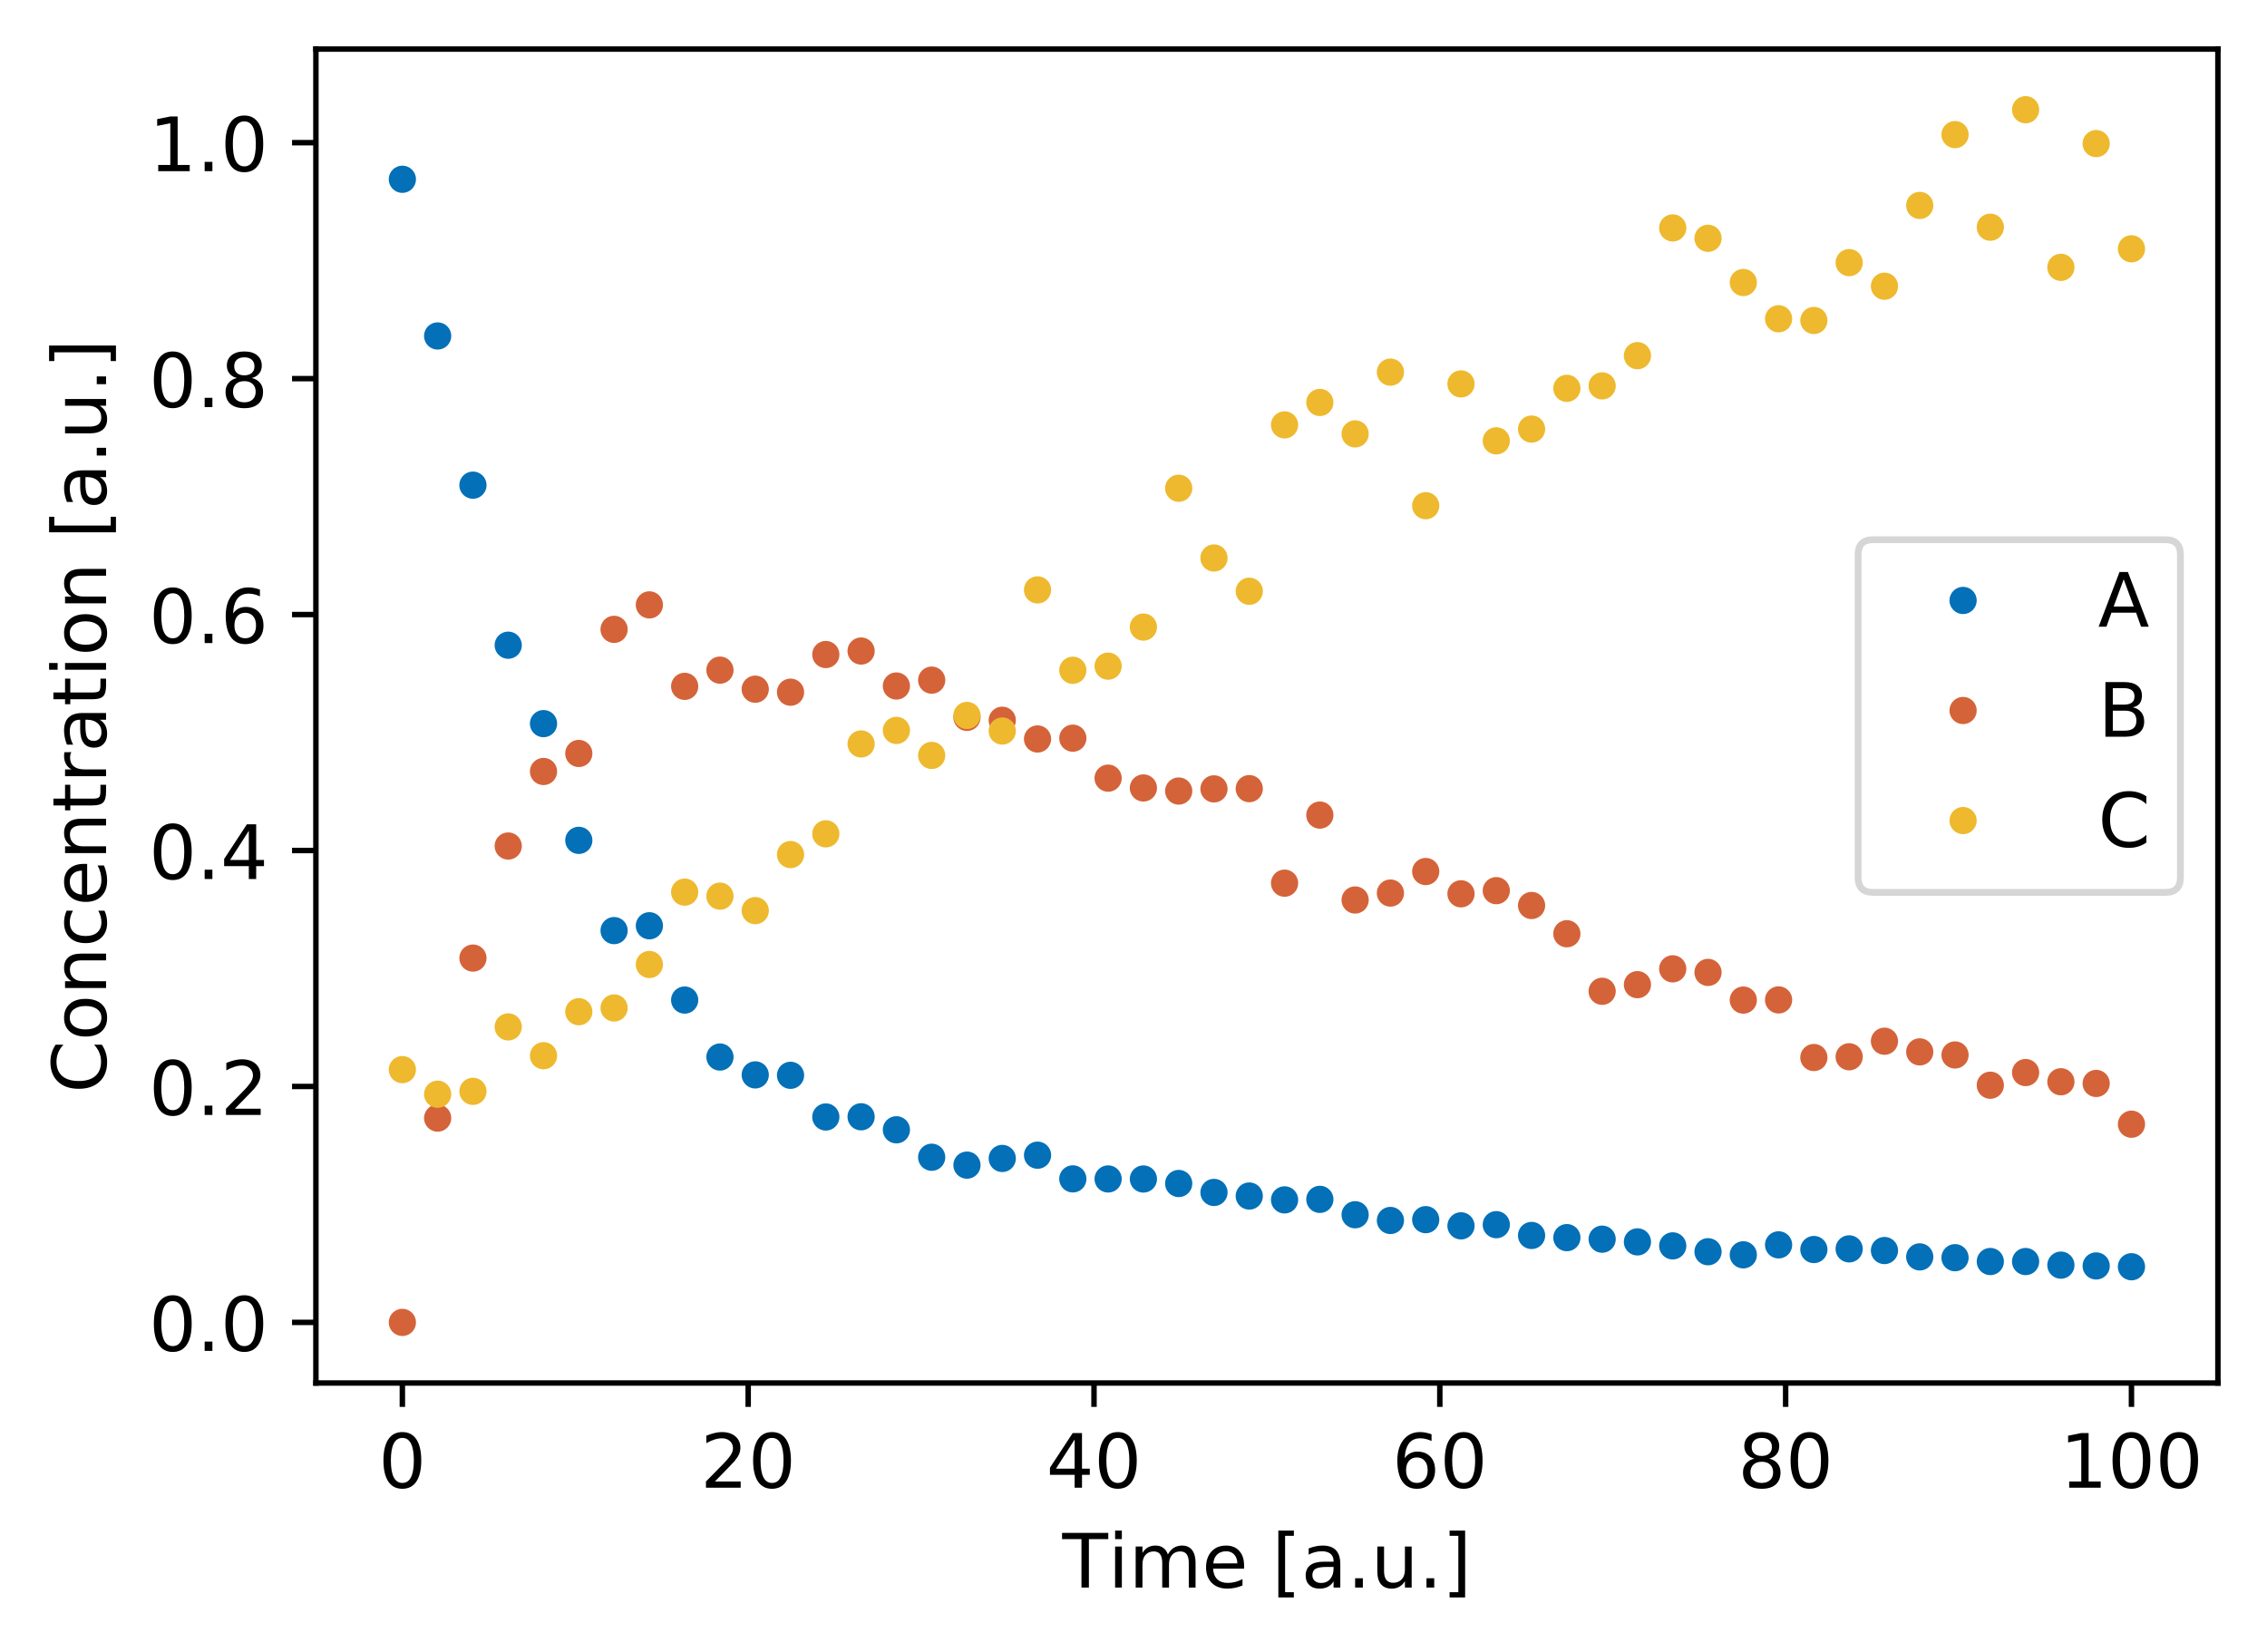 <?xml version="1.0" encoding="utf-8" standalone="no"?>
<!DOCTYPE svg PUBLIC "-//W3C//DTD SVG 1.1//EN"
  "http://www.w3.org/Graphics/SVG/1.1/DTD/svg11.dtd">
<!-- Created with matplotlib (https://matplotlib.org/) -->
<svg height="242.388pt" version="1.1" viewBox="0 0 332.539 242.388" width="332.539pt" xmlns="http://www.w3.org/2000/svg" xmlns:xlink="http://www.w3.org/1999/xlink">
 <defs>
  <style type="text/css">
*{stroke-linecap:butt;stroke-linejoin:round;}
  </style>
 </defs>
 <g id="figure_1">
  <g id="patch_1">
   <path d="M 0 242.388 
L 332.539 242.388 
L 332.539 0 
L 0 0 
z
" style="fill:#ffffff;"/>
  </g>
  <g id="axes_1">
   <g id="patch_2">
    <path d="M 46.339 202.896 
L 325.339 202.896 
L 325.339 7.2 
L 46.339 7.2 
z
" style="fill:#ffffff;"/>
   </g>
   <g id="matplotlib.axis_1">
    <g id="xtick_1">
     <g id="line2d_1">
      <defs>
       <path d="M 0 0 
L 0 3.5 
" id="m21c0eabc25" style="stroke:#000000;stroke-width:0.8;"/>
      </defs>
      <g>
       <use style="stroke:#000000;stroke-width:0.8;" x="59.021" xlink:href="#m21c0eabc25" y="202.896"/>
      </g>
     </g>
     <g id="text_1">
      <!-- 0 -->
      <defs>
       <path d="M 31.781 66.406 
Q 24.172 66.406 20.328 58.906 
Q 16.5 51.422 16.5 36.375 
Q 16.5 21.391 20.328 13.891 
Q 24.172 6.391 31.781 6.391 
Q 39.453 6.391 43.281 13.891 
Q 47.125 21.391 47.125 36.375 
Q 47.125 51.422 43.281 58.906 
Q 39.453 66.406 31.781 66.406 
z
M 31.781 74.219 
Q 44.047 74.219 50.516 64.516 
Q 56.984 54.828 56.984 36.375 
Q 56.984 17.969 50.516 8.266 
Q 44.047 -1.422 31.781 -1.422 
Q 19.531 -1.422 13.062 8.266 
Q 6.594 17.969 6.594 36.375 
Q 6.594 54.828 13.062 64.516 
Q 19.531 74.219 31.781 74.219 
z
" id="DejaVuSans-48"/>
      </defs>
      <g transform="translate(55.522 218.254)scale(0.11 -0.11)">
       <use xlink:href="#DejaVuSans-48"/>
      </g>
     </g>
    </g>
    <g id="xtick_2">
     <g id="line2d_2">
      <g>
       <use style="stroke:#000000;stroke-width:0.8;" x="109.748" xlink:href="#m21c0eabc25" y="202.896"/>
      </g>
     </g>
     <g id="text_2">
      <!-- 20 -->
      <defs>
       <path d="M 19.188 8.297 
L 53.609 8.297 
L 53.609 0 
L 7.328 0 
L 7.328 8.297 
Q 12.938 14.109 22.625 23.891 
Q 32.328 33.688 34.812 36.531 
Q 39.547 41.844 41.422 45.531 
Q 43.312 49.219 43.312 52.781 
Q 43.312 58.594 39.234 62.25 
Q 35.156 65.922 28.609 65.922 
Q 23.969 65.922 18.812 64.312 
Q 13.672 62.703 7.812 59.422 
L 7.812 69.391 
Q 13.766 71.781 18.938 73 
Q 24.125 74.219 28.422 74.219 
Q 39.75 74.219 46.484 68.547 
Q 53.219 62.891 53.219 53.422 
Q 53.219 48.922 51.531 44.891 
Q 49.859 40.875 45.406 35.406 
Q 44.188 33.984 37.641 27.219 
Q 31.109 20.453 19.188 8.297 
z
" id="DejaVuSans-50"/>
      </defs>
      <g transform="translate(102.75 218.254)scale(0.11 -0.11)">
       <use xlink:href="#DejaVuSans-50"/>
       <use x="63.623" xlink:href="#DejaVuSans-48"/>
      </g>
     </g>
    </g>
    <g id="xtick_3">
     <g id="line2d_3">
      <g>
       <use style="stroke:#000000;stroke-width:0.8;" x="160.476" xlink:href="#m21c0eabc25" y="202.896"/>
      </g>
     </g>
     <g id="text_3">
      <!-- 40 -->
      <defs>
       <path d="M 37.797 64.312 
L 12.891 25.391 
L 37.797 25.391 
z
M 35.203 72.906 
L 47.609 72.906 
L 47.609 25.391 
L 58.016 25.391 
L 58.016 17.188 
L 47.609 17.188 
L 47.609 0 
L 37.797 0 
L 37.797 17.188 
L 4.891 17.188 
L 4.891 26.703 
z
" id="DejaVuSans-52"/>
      </defs>
      <g transform="translate(153.477 218.254)scale(0.11 -0.11)">
       <use xlink:href="#DejaVuSans-52"/>
       <use x="63.623" xlink:href="#DejaVuSans-48"/>
      </g>
     </g>
    </g>
    <g id="xtick_4">
     <g id="line2d_4">
      <g>
       <use style="stroke:#000000;stroke-width:0.8;" x="211.203" xlink:href="#m21c0eabc25" y="202.896"/>
      </g>
     </g>
     <g id="text_4">
      <!-- 60 -->
      <defs>
       <path d="M 33.016 40.375 
Q 26.375 40.375 22.484 35.828 
Q 18.609 31.297 18.609 23.391 
Q 18.609 15.531 22.484 10.953 
Q 26.375 6.391 33.016 6.391 
Q 39.656 6.391 43.531 10.953 
Q 47.406 15.531 47.406 23.391 
Q 47.406 31.297 43.531 35.828 
Q 39.656 40.375 33.016 40.375 
z
M 52.594 71.297 
L 52.594 62.312 
Q 48.875 64.062 45.094 64.984 
Q 41.312 65.922 37.594 65.922 
Q 27.828 65.922 22.672 59.328 
Q 17.531 52.734 16.797 39.406 
Q 19.672 43.656 24.016 45.922 
Q 28.375 48.188 33.594 48.188 
Q 44.578 48.188 50.953 41.516 
Q 57.328 34.859 57.328 23.391 
Q 57.328 12.156 50.688 5.359 
Q 44.047 -1.422 33.016 -1.422 
Q 20.359 -1.422 13.672 8.266 
Q 6.984 17.969 6.984 36.375 
Q 6.984 53.656 15.188 63.938 
Q 23.391 74.219 37.203 74.219 
Q 40.922 74.219 44.703 73.484 
Q 48.484 72.75 52.594 71.297 
z
" id="DejaVuSans-54"/>
      </defs>
      <g transform="translate(204.204 218.254)scale(0.11 -0.11)">
       <use xlink:href="#DejaVuSans-54"/>
       <use x="63.623" xlink:href="#DejaVuSans-48"/>
      </g>
     </g>
    </g>
    <g id="xtick_5">
     <g id="line2d_5">
      <g>
       <use style="stroke:#000000;stroke-width:0.8;" x="261.93" xlink:href="#m21c0eabc25" y="202.896"/>
      </g>
     </g>
     <g id="text_5">
      <!-- 80 -->
      <defs>
       <path d="M 31.781 34.625 
Q 24.75 34.625 20.719 30.859 
Q 16.703 27.094 16.703 20.516 
Q 16.703 13.922 20.719 10.156 
Q 24.75 6.391 31.781 6.391 
Q 38.812 6.391 42.859 10.172 
Q 46.922 13.969 46.922 20.516 
Q 46.922 27.094 42.891 30.859 
Q 38.875 34.625 31.781 34.625 
z
M 21.922 38.812 
Q 15.578 40.375 12.031 44.719 
Q 8.5 49.078 8.5 55.328 
Q 8.5 64.062 14.719 69.141 
Q 20.953 74.219 31.781 74.219 
Q 42.672 74.219 48.875 69.141 
Q 55.078 64.062 55.078 55.328 
Q 55.078 49.078 51.531 44.719 
Q 48 40.375 41.703 38.812 
Q 48.828 37.156 52.797 32.312 
Q 56.781 27.484 56.781 20.516 
Q 56.781 9.906 50.312 4.234 
Q 43.844 -1.422 31.781 -1.422 
Q 19.734 -1.422 13.25 4.234 
Q 6.781 9.906 6.781 20.516 
Q 6.781 27.484 10.781 32.312 
Q 14.797 37.156 21.922 38.812 
z
M 18.312 54.391 
Q 18.312 48.734 21.844 45.562 
Q 25.391 42.391 31.781 42.391 
Q 38.141 42.391 41.719 45.562 
Q 45.312 48.734 45.312 54.391 
Q 45.312 60.062 41.719 63.234 
Q 38.141 66.406 31.781 66.406 
Q 25.391 66.406 21.844 63.234 
Q 18.312 60.062 18.312 54.391 
z
" id="DejaVuSans-56"/>
      </defs>
      <g transform="translate(254.932 218.254)scale(0.11 -0.11)">
       <use xlink:href="#DejaVuSans-56"/>
       <use x="63.623" xlink:href="#DejaVuSans-48"/>
      </g>
     </g>
    </g>
    <g id="xtick_6">
     <g id="line2d_6">
      <g>
       <use style="stroke:#000000;stroke-width:0.8;" x="312.658" xlink:href="#m21c0eabc25" y="202.896"/>
      </g>
     </g>
     <g id="text_6">
      <!-- 100 -->
      <defs>
       <path d="M 12.406 8.297 
L 28.516 8.297 
L 28.516 63.922 
L 10.984 60.406 
L 10.984 69.391 
L 28.422 72.906 
L 38.281 72.906 
L 38.281 8.297 
L 54.391 8.297 
L 54.391 0 
L 12.406 0 
z
" id="DejaVuSans-49"/>
      </defs>
      <g transform="translate(302.159 218.254)scale(0.11 -0.11)">
       <use xlink:href="#DejaVuSans-49"/>
       <use x="63.623" xlink:href="#DejaVuSans-48"/>
       <use x="127.246" xlink:href="#DejaVuSans-48"/>
      </g>
     </g>
    </g>
    <g id="text_7">
     <!-- Time [a.u.] -->
     <defs>
      <path d="M -0.297 72.906 
L 61.375 72.906 
L 61.375 64.594 
L 35.5 64.594 
L 35.5 0 
L 25.594 0 
L 25.594 64.594 
L -0.297 64.594 
z
" id="DejaVuSans-84"/>
      <path d="M 9.422 54.688 
L 18.406 54.688 
L 18.406 0 
L 9.422 0 
z
M 9.422 75.984 
L 18.406 75.984 
L 18.406 64.594 
L 9.422 64.594 
z
" id="DejaVuSans-105"/>
      <path d="M 52 44.188 
Q 55.375 50.25 60.062 53.125 
Q 64.75 56 71.094 56 
Q 79.641 56 84.281 50.016 
Q 88.922 44.047 88.922 33.016 
L 88.922 0 
L 79.891 0 
L 79.891 32.719 
Q 79.891 40.578 77.094 44.375 
Q 74.312 48.188 68.609 48.188 
Q 61.625 48.188 57.562 43.547 
Q 53.516 38.922 53.516 30.906 
L 53.516 0 
L 44.484 0 
L 44.484 32.719 
Q 44.484 40.625 41.703 44.406 
Q 38.922 48.188 33.109 48.188 
Q 26.219 48.188 22.156 43.531 
Q 18.109 38.875 18.109 30.906 
L 18.109 0 
L 9.078 0 
L 9.078 54.688 
L 18.109 54.688 
L 18.109 46.188 
Q 21.188 51.219 25.484 53.609 
Q 29.781 56 35.688 56 
Q 41.656 56 45.828 52.969 
Q 50 49.953 52 44.188 
z
" id="DejaVuSans-109"/>
      <path d="M 56.203 29.594 
L 56.203 25.203 
L 14.891 25.203 
Q 15.484 15.922 20.484 11.062 
Q 25.484 6.203 34.422 6.203 
Q 39.594 6.203 44.453 7.469 
Q 49.312 8.734 54.109 11.281 
L 54.109 2.781 
Q 49.266 0.734 44.188 -0.344 
Q 39.109 -1.422 33.891 -1.422 
Q 20.797 -1.422 13.156 6.188 
Q 5.516 13.812 5.516 26.812 
Q 5.516 40.234 12.766 48.109 
Q 20.016 56 32.328 56 
Q 43.359 56 49.781 48.891 
Q 56.203 41.797 56.203 29.594 
z
M 47.219 32.234 
Q 47.125 39.594 43.094 43.984 
Q 39.062 48.391 32.422 48.391 
Q 24.906 48.391 20.391 44.141 
Q 15.875 39.891 15.188 32.172 
z
" id="DejaVuSans-101"/>
      <path id="DejaVuSans-32"/>
      <path d="M 8.594 75.984 
L 29.297 75.984 
L 29.297 69 
L 17.578 69 
L 17.578 -6.203 
L 29.297 -6.203 
L 29.297 -13.188 
L 8.594 -13.188 
z
" id="DejaVuSans-91"/>
      <path d="M 34.281 27.484 
Q 23.391 27.484 19.188 25 
Q 14.984 22.516 14.984 16.5 
Q 14.984 11.719 18.141 8.906 
Q 21.297 6.109 26.703 6.109 
Q 34.188 6.109 38.703 11.406 
Q 43.219 16.703 43.219 25.484 
L 43.219 27.484 
z
M 52.203 31.203 
L 52.203 0 
L 43.219 0 
L 43.219 8.297 
Q 40.141 3.328 35.547 0.953 
Q 30.953 -1.422 24.312 -1.422 
Q 15.922 -1.422 10.953 3.297 
Q 6 8.016 6 15.922 
Q 6 25.141 12.172 29.828 
Q 18.359 34.516 30.609 34.516 
L 43.219 34.516 
L 43.219 35.406 
Q 43.219 41.609 39.141 45 
Q 35.062 48.391 27.688 48.391 
Q 23 48.391 18.547 47.266 
Q 14.109 46.141 10.016 43.891 
L 10.016 52.203 
Q 14.938 54.109 19.578 55.047 
Q 24.219 56 28.609 56 
Q 40.484 56 46.344 49.844 
Q 52.203 43.703 52.203 31.203 
z
" id="DejaVuSans-97"/>
      <path d="M 10.688 12.406 
L 21 12.406 
L 21 0 
L 10.688 0 
z
" id="DejaVuSans-46"/>
      <path d="M 8.5 21.578 
L 8.5 54.688 
L 17.484 54.688 
L 17.484 21.922 
Q 17.484 14.156 20.5 10.266 
Q 23.531 6.391 29.594 6.391 
Q 36.859 6.391 41.078 11.031 
Q 45.312 15.672 45.312 23.688 
L 45.312 54.688 
L 54.297 54.688 
L 54.297 0 
L 45.312 0 
L 45.312 8.406 
Q 42.047 3.422 37.719 1 
Q 33.406 -1.422 27.688 -1.422 
Q 18.266 -1.422 13.375 4.438 
Q 8.5 10.297 8.5 21.578 
z
M 31.109 56 
z
" id="DejaVuSans-117"/>
      <path d="M 30.422 75.984 
L 30.422 -13.188 
L 9.719 -13.188 
L 9.719 -6.203 
L 21.391 -6.203 
L 21.391 69 
L 9.719 69 
L 9.719 75.984 
z
" id="DejaVuSans-93"/>
     </defs>
     <g transform="translate(155.821 232.9)scale(0.11 -0.11)">
      <use xlink:href="#DejaVuSans-84"/>
      <use x="61.037" xlink:href="#DejaVuSans-105"/>
      <use x="88.82" xlink:href="#DejaVuSans-109"/>
      <use x="186.232" xlink:href="#DejaVuSans-101"/>
      <use x="247.756" xlink:href="#DejaVuSans-32"/>
      <use x="279.543" xlink:href="#DejaVuSans-91"/>
      <use x="318.557" xlink:href="#DejaVuSans-97"/>
      <use x="379.836" xlink:href="#DejaVuSans-46"/>
      <use x="411.623" xlink:href="#DejaVuSans-117"/>
      <use x="475.002" xlink:href="#DejaVuSans-46"/>
      <use x="506.789" xlink:href="#DejaVuSans-93"/>
     </g>
    </g>
   </g>
   <g id="matplotlib.axis_2">
    <g id="ytick_1">
     <g id="line2d_7">
      <defs>
       <path d="M 0 0 
L -3.5 0 
" id="mb0ff982e70" style="stroke:#000000;stroke-width:0.8;"/>
      </defs>
      <g>
       <use style="stroke:#000000;stroke-width:0.8;" x="46.339" xlink:href="#mb0ff982e70" y="194.001"/>
      </g>
     </g>
     <g id="text_8">
      <!-- 0.0 -->
      <g transform="translate(21.846 198.18)scale(0.11 -0.11)">
       <use xlink:href="#DejaVuSans-48"/>
       <use x="63.623" xlink:href="#DejaVuSans-46"/>
       <use x="95.41" xlink:href="#DejaVuSans-48"/>
      </g>
     </g>
    </g>
    <g id="ytick_2">
     <g id="line2d_8">
      <g>
       <use style="stroke:#000000;stroke-width:0.8;" x="46.339" xlink:href="#mb0ff982e70" y="159.387"/>
      </g>
     </g>
     <g id="text_9">
      <!-- 0.2 -->
      <g transform="translate(21.846 163.566)scale(0.11 -0.11)">
       <use xlink:href="#DejaVuSans-48"/>
       <use x="63.623" xlink:href="#DejaVuSans-46"/>
       <use x="95.41" xlink:href="#DejaVuSans-50"/>
      </g>
     </g>
    </g>
    <g id="ytick_3">
     <g id="line2d_9">
      <g>
       <use style="stroke:#000000;stroke-width:0.8;" x="46.339" xlink:href="#mb0ff982e70" y="124.773"/>
      </g>
     </g>
     <g id="text_10">
      <!-- 0.4 -->
      <g transform="translate(21.846 128.952)scale(0.11 -0.11)">
       <use xlink:href="#DejaVuSans-48"/>
       <use x="63.623" xlink:href="#DejaVuSans-46"/>
       <use x="95.41" xlink:href="#DejaVuSans-52"/>
      </g>
     </g>
    </g>
    <g id="ytick_4">
     <g id="line2d_10">
      <g>
       <use style="stroke:#000000;stroke-width:0.8;" x="46.339" xlink:href="#mb0ff982e70" y="90.16"/>
      </g>
     </g>
     <g id="text_11">
      <!-- 0.6 -->
      <g transform="translate(21.846 94.339)scale(0.11 -0.11)">
       <use xlink:href="#DejaVuSans-48"/>
       <use x="63.623" xlink:href="#DejaVuSans-46"/>
       <use x="95.41" xlink:href="#DejaVuSans-54"/>
      </g>
     </g>
    </g>
    <g id="ytick_5">
     <g id="line2d_11">
      <g>
       <use style="stroke:#000000;stroke-width:0.8;" x="46.339" xlink:href="#mb0ff982e70" y="55.546"/>
      </g>
     </g>
     <g id="text_12">
      <!-- 0.8 -->
      <g transform="translate(21.846 59.725)scale(0.11 -0.11)">
       <use xlink:href="#DejaVuSans-48"/>
       <use x="63.623" xlink:href="#DejaVuSans-46"/>
       <use x="95.41" xlink:href="#DejaVuSans-56"/>
      </g>
     </g>
    </g>
    <g id="ytick_6">
     <g id="line2d_12">
      <g>
       <use style="stroke:#000000;stroke-width:0.8;" x="46.339" xlink:href="#mb0ff982e70" y="20.932"/>
      </g>
     </g>
     <g id="text_13">
      <!-- 1.0 -->
      <g transform="translate(21.846 25.111)scale(0.11 -0.11)">
       <use xlink:href="#DejaVuSans-49"/>
       <use x="63.623" xlink:href="#DejaVuSans-46"/>
       <use x="95.41" xlink:href="#DejaVuSans-48"/>
      </g>
     </g>
    </g>
    <g id="text_14">
     <!-- Concentration [a.u.] -->
     <defs>
      <path d="M 64.406 67.281 
L 64.406 56.891 
Q 59.422 61.531 53.781 63.812 
Q 48.141 66.109 41.797 66.109 
Q 29.297 66.109 22.656 58.469 
Q 16.016 50.828 16.016 36.375 
Q 16.016 21.969 22.656 14.328 
Q 29.297 6.688 41.797 6.688 
Q 48.141 6.688 53.781 8.984 
Q 59.422 11.281 64.406 15.922 
L 64.406 5.609 
Q 59.234 2.094 53.438 0.328 
Q 47.656 -1.422 41.219 -1.422 
Q 24.656 -1.422 15.125 8.703 
Q 5.609 18.844 5.609 36.375 
Q 5.609 53.953 15.125 64.078 
Q 24.656 74.219 41.219 74.219 
Q 47.75 74.219 53.531 72.484 
Q 59.328 70.75 64.406 67.281 
z
" id="DejaVuSans-67"/>
      <path d="M 30.609 48.391 
Q 23.391 48.391 19.188 42.75 
Q 14.984 37.109 14.984 27.297 
Q 14.984 17.484 19.156 11.844 
Q 23.344 6.203 30.609 6.203 
Q 37.797 6.203 41.984 11.859 
Q 46.188 17.531 46.188 27.297 
Q 46.188 37.016 41.984 42.703 
Q 37.797 48.391 30.609 48.391 
z
M 30.609 56 
Q 42.328 56 49.016 48.375 
Q 55.719 40.766 55.719 27.297 
Q 55.719 13.875 49.016 6.219 
Q 42.328 -1.422 30.609 -1.422 
Q 18.844 -1.422 12.172 6.219 
Q 5.516 13.875 5.516 27.297 
Q 5.516 40.766 12.172 48.375 
Q 18.844 56 30.609 56 
z
" id="DejaVuSans-111"/>
      <path d="M 54.891 33.016 
L 54.891 0 
L 45.906 0 
L 45.906 32.719 
Q 45.906 40.484 42.875 44.328 
Q 39.844 48.188 33.797 48.188 
Q 26.516 48.188 22.312 43.547 
Q 18.109 38.922 18.109 30.906 
L 18.109 0 
L 9.078 0 
L 9.078 54.688 
L 18.109 54.688 
L 18.109 46.188 
Q 21.344 51.125 25.703 53.562 
Q 30.078 56 35.797 56 
Q 45.219 56 50.047 50.172 
Q 54.891 44.344 54.891 33.016 
z
" id="DejaVuSans-110"/>
      <path d="M 48.781 52.594 
L 48.781 44.188 
Q 44.969 46.297 41.141 47.344 
Q 37.312 48.391 33.406 48.391 
Q 24.656 48.391 19.812 42.844 
Q 14.984 37.312 14.984 27.297 
Q 14.984 17.281 19.812 11.734 
Q 24.656 6.203 33.406 6.203 
Q 37.312 6.203 41.141 7.25 
Q 44.969 8.297 48.781 10.406 
L 48.781 2.094 
Q 45.016 0.344 40.984 -0.531 
Q 36.969 -1.422 32.422 -1.422 
Q 20.062 -1.422 12.781 6.344 
Q 5.516 14.109 5.516 27.297 
Q 5.516 40.672 12.859 48.328 
Q 20.219 56 33.016 56 
Q 37.156 56 41.109 55.141 
Q 45.062 54.297 48.781 52.594 
z
" id="DejaVuSans-99"/>
      <path d="M 18.312 70.219 
L 18.312 54.688 
L 36.812 54.688 
L 36.812 47.703 
L 18.312 47.703 
L 18.312 18.016 
Q 18.312 11.328 20.141 9.422 
Q 21.969 7.516 27.594 7.516 
L 36.812 7.516 
L 36.812 0 
L 27.594 0 
Q 17.188 0 13.234 3.875 
Q 9.281 7.766 9.281 18.016 
L 9.281 47.703 
L 2.688 47.703 
L 2.688 54.688 
L 9.281 54.688 
L 9.281 70.219 
z
" id="DejaVuSans-116"/>
      <path d="M 41.109 46.297 
Q 39.594 47.172 37.812 47.578 
Q 36.031 48 33.891 48 
Q 26.266 48 22.188 43.047 
Q 18.109 38.094 18.109 28.812 
L 18.109 0 
L 9.078 0 
L 9.078 54.688 
L 18.109 54.688 
L 18.109 46.188 
Q 20.953 51.172 25.484 53.578 
Q 30.031 56 36.531 56 
Q 37.453 56 38.578 55.875 
Q 39.703 55.766 41.062 55.516 
z
" id="DejaVuSans-114"/>
     </defs>
     <g transform="translate(15.558 160.348)rotate(-90)scale(0.11 -0.11)">
      <use xlink:href="#DejaVuSans-67"/>
      <use x="69.824" xlink:href="#DejaVuSans-111"/>
      <use x="131.006" xlink:href="#DejaVuSans-110"/>
      <use x="194.385" xlink:href="#DejaVuSans-99"/>
      <use x="249.365" xlink:href="#DejaVuSans-101"/>
      <use x="310.889" xlink:href="#DejaVuSans-110"/>
      <use x="374.268" xlink:href="#DejaVuSans-116"/>
      <use x="413.477" xlink:href="#DejaVuSans-114"/>
      <use x="454.59" xlink:href="#DejaVuSans-97"/>
      <use x="515.869" xlink:href="#DejaVuSans-116"/>
      <use x="555.078" xlink:href="#DejaVuSans-105"/>
      <use x="582.861" xlink:href="#DejaVuSans-111"/>
      <use x="644.043" xlink:href="#DejaVuSans-110"/>
      <use x="707.422" xlink:href="#DejaVuSans-32"/>
      <use x="739.209" xlink:href="#DejaVuSans-91"/>
      <use x="778.223" xlink:href="#DejaVuSans-97"/>
      <use x="839.502" xlink:href="#DejaVuSans-46"/>
      <use x="871.289" xlink:href="#DejaVuSans-117"/>
      <use x="934.668" xlink:href="#DejaVuSans-46"/>
      <use x="966.455" xlink:href="#DejaVuSans-93"/>
     </g>
    </g>
   </g>
   <g id="line2d_13">
    <defs>
     <path d="M 0 1.5 
C 0.398 1.5 0.779 1.342 1.061 1.061 
C 1.342 0.779 1.5 0.398 1.5 0 
C 1.5 -0.398 1.342 -0.779 1.061 -1.061 
C 0.779 -1.342 0.398 -1.5 0 -1.5 
C -0.398 -1.5 -0.779 -1.342 -1.061 -1.061 
C -1.342 -0.779 -1.5 -0.398 -1.5 0 
C -1.5 0.398 -1.342 0.779 -1.061 1.061 
C -0.779 1.342 -0.398 1.5 0 1.5 
z
" id="m70e68aec14" style="stroke:#0370b8;"/>
    </defs>
    <g clip-path="url(#p17d41fc1ff)">
     <use style="fill:#0370b8;stroke:#0370b8;" x="59.021" xlink:href="#m70e68aec14" y="26.3"/>
     <use style="fill:#0370b8;stroke:#0370b8;" x="64.197" xlink:href="#m70e68aec14" y="49.288"/>
     <use style="fill:#0370b8;stroke:#0370b8;" x="69.374" xlink:href="#m70e68aec14" y="71.176"/>
     <use style="fill:#0370b8;stroke:#0370b8;" x="74.55" xlink:href="#m70e68aec14" y="94.653"/>
     <use style="fill:#0370b8;stroke:#0370b8;" x="79.726" xlink:href="#m70e68aec14" y="106.157"/>
     <use style="fill:#0370b8;stroke:#0370b8;" x="84.902" xlink:href="#m70e68aec14" y="123.284"/>
     <use style="fill:#0370b8;stroke:#0370b8;" x="90.079" xlink:href="#m70e68aec14" y="136.523"/>
     <use style="fill:#0370b8;stroke:#0370b8;" x="95.255" xlink:href="#m70e68aec14" y="135.813"/>
     <use style="fill:#0370b8;stroke:#0370b8;" x="100.431" xlink:href="#m70e68aec14" y="146.712"/>
     <use style="fill:#0370b8;stroke:#0370b8;" x="105.607" xlink:href="#m70e68aec14" y="155.07"/>
     <use style="fill:#0370b8;stroke:#0370b8;" x="110.784" xlink:href="#m70e68aec14" y="157.691"/>
     <use style="fill:#0370b8;stroke:#0370b8;" x="115.96" xlink:href="#m70e68aec14" y="157.751"/>
     <use style="fill:#0370b8;stroke:#0370b8;" x="121.136" xlink:href="#m70e68aec14" y="163.865"/>
     <use style="fill:#0370b8;stroke:#0370b8;" x="126.312" xlink:href="#m70e68aec14" y="163.836"/>
     <use style="fill:#0370b8;stroke:#0370b8;" x="131.489" xlink:href="#m70e68aec14" y="165.745"/>
     <use style="fill:#0370b8;stroke:#0370b8;" x="136.665" xlink:href="#m70e68aec14" y="169.772"/>
     <use style="fill:#0370b8;stroke:#0370b8;" x="141.841" xlink:href="#m70e68aec14" y="170.928"/>
     <use style="fill:#0370b8;stroke:#0370b8;" x="147.017" xlink:href="#m70e68aec14" y="169.947"/>
     <use style="fill:#0370b8;stroke:#0370b8;" x="152.194" xlink:href="#m70e68aec14" y="169.47"/>
     <use style="fill:#0370b8;stroke:#0370b8;" x="157.37" xlink:href="#m70e68aec14" y="172.947"/>
     <use style="fill:#0370b8;stroke:#0370b8;" x="162.546" xlink:href="#m70e68aec14" y="172.958"/>
     <use style="fill:#0370b8;stroke:#0370b8;" x="167.722" xlink:href="#m70e68aec14" y="172.965"/>
     <use style="fill:#0370b8;stroke:#0370b8;" x="172.899" xlink:href="#m70e68aec14" y="173.624"/>
     <use style="fill:#0370b8;stroke:#0370b8;" x="178.075" xlink:href="#m70e68aec14" y="174.935"/>
     <use style="fill:#0370b8;stroke:#0370b8;" x="183.251" xlink:href="#m70e68aec14" y="175.462"/>
     <use style="fill:#0370b8;stroke:#0370b8;" x="188.428" xlink:href="#m70e68aec14" y="176.027"/>
     <use style="fill:#0370b8;stroke:#0370b8;" x="193.604" xlink:href="#m70e68aec14" y="175.951"/>
     <use style="fill:#0370b8;stroke:#0370b8;" x="198.78" xlink:href="#m70e68aec14" y="178.207"/>
     <use style="fill:#0370b8;stroke:#0370b8;" x="203.956" xlink:href="#m70e68aec14" y="179.048"/>
     <use style="fill:#0370b8;stroke:#0370b8;" x="209.133" xlink:href="#m70e68aec14" y="178.928"/>
     <use style="fill:#0370b8;stroke:#0370b8;" x="214.309" xlink:href="#m70e68aec14" y="179.835"/>
     <use style="fill:#0370b8;stroke:#0370b8;" x="219.485" xlink:href="#m70e68aec14" y="179.664"/>
     <use style="fill:#0370b8;stroke:#0370b8;" x="224.661" xlink:href="#m70e68aec14" y="181.246"/>
     <use style="fill:#0370b8;stroke:#0370b8;" x="229.838" xlink:href="#m70e68aec14" y="181.566"/>
     <use style="fill:#0370b8;stroke:#0370b8;" x="235.014" xlink:href="#m70e68aec14" y="181.79"/>
     <use style="fill:#0370b8;stroke:#0370b8;" x="240.19" xlink:href="#m70e68aec14" y="182.188"/>
     <use style="fill:#0370b8;stroke:#0370b8;" x="245.366" xlink:href="#m70e68aec14" y="182.774"/>
     <use style="fill:#0370b8;stroke:#0370b8;" x="250.543" xlink:href="#m70e68aec14" y="183.633"/>
     <use style="fill:#0370b8;stroke:#0370b8;" x="255.719" xlink:href="#m70e68aec14" y="184.087"/>
     <use style="fill:#0370b8;stroke:#0370b8;" x="260.895" xlink:href="#m70e68aec14" y="182.625"/>
     <use style="fill:#0370b8;stroke:#0370b8;" x="266.071" xlink:href="#m70e68aec14" y="183.311"/>
     <use style="fill:#0370b8;stroke:#0370b8;" x="271.248" xlink:href="#m70e68aec14" y="183.215"/>
     <use style="fill:#0370b8;stroke:#0370b8;" x="276.424" xlink:href="#m70e68aec14" y="183.458"/>
     <use style="fill:#0370b8;stroke:#0370b8;" x="281.6" xlink:href="#m70e68aec14" y="184.39"/>
     <use style="fill:#0370b8;stroke:#0370b8;" x="286.776" xlink:href="#m70e68aec14" y="184.51"/>
     <use style="fill:#0370b8;stroke:#0370b8;" x="291.953" xlink:href="#m70e68aec14" y="185.07"/>
     <use style="fill:#0370b8;stroke:#0370b8;" x="297.129" xlink:href="#m70e68aec14" y="185.073"/>
     <use style="fill:#0370b8;stroke:#0370b8;" x="302.305" xlink:href="#m70e68aec14" y="185.6"/>
     <use style="fill:#0370b8;stroke:#0370b8;" x="307.481" xlink:href="#m70e68aec14" y="185.719"/>
     <use style="fill:#0370b8;stroke:#0370b8;" x="312.658" xlink:href="#m70e68aec14" y="185.836"/>
    </g>
   </g>
   <g id="line2d_14">
    <defs>
     <path d="M 0 1.5 
C 0.398 1.5 0.779 1.342 1.061 1.061 
C 1.342 0.779 1.5 0.398 1.5 0 
C 1.5 -0.398 1.342 -0.779 1.061 -1.061 
C 0.779 -1.342 0.398 -1.5 0 -1.5 
C -0.398 -1.5 -0.779 -1.342 -1.061 -1.061 
C -1.342 -0.779 -1.5 -0.398 -1.5 0 
C -1.5 0.398 -1.342 0.779 -1.061 1.061 
C -0.779 1.342 -0.398 1.5 0 1.5 
z
" id="m2f1fac03b5" style="stroke:#d56339;"/>
    </defs>
    <g clip-path="url(#p17d41fc1ff)">
     <use style="fill:#d56339;stroke:#d56339;" x="59.021" xlink:href="#m2f1fac03b5" y="194.001"/>
     <use style="fill:#d56339;stroke:#d56339;" x="64.197" xlink:href="#m2f1fac03b5" y="164.026"/>
     <use style="fill:#d56339;stroke:#d56339;" x="69.374" xlink:href="#m2f1fac03b5" y="140.555"/>
     <use style="fill:#d56339;stroke:#d56339;" x="74.55" xlink:href="#m2f1fac03b5" y="124.114"/>
     <use style="fill:#d56339;stroke:#d56339;" x="79.726" xlink:href="#m2f1fac03b5" y="113.179"/>
     <use style="fill:#d56339;stroke:#d56339;" x="84.902" xlink:href="#m2f1fac03b5" y="110.534"/>
     <use style="fill:#d56339;stroke:#d56339;" x="90.079" xlink:href="#m2f1fac03b5" y="92.33"/>
     <use style="fill:#d56339;stroke:#d56339;" x="95.255" xlink:href="#m2f1fac03b5" y="88.739"/>
     <use style="fill:#d56339;stroke:#d56339;" x="100.431" xlink:href="#m2f1fac03b5" y="100.691"/>
     <use style="fill:#d56339;stroke:#d56339;" x="105.607" xlink:href="#m2f1fac03b5" y="98.311"/>
     <use style="fill:#d56339;stroke:#d56339;" x="110.784" xlink:href="#m2f1fac03b5" y="101.108"/>
     <use style="fill:#d56339;stroke:#d56339;" x="115.96" xlink:href="#m2f1fac03b5" y="101.548"/>
     <use style="fill:#d56339;stroke:#d56339;" x="121.136" xlink:href="#m2f1fac03b5" y="96.02"/>
     <use style="fill:#d56339;stroke:#d56339;" x="126.312" xlink:href="#m2f1fac03b5" y="95.507"/>
     <use style="fill:#d56339;stroke:#d56339;" x="131.489" xlink:href="#m2f1fac03b5" y="100.64"/>
     <use style="fill:#d56339;stroke:#d56339;" x="136.665" xlink:href="#m2f1fac03b5" y="99.779"/>
     <use style="fill:#d56339;stroke:#d56339;" x="141.841" xlink:href="#m2f1fac03b5" y="105.239"/>
     <use style="fill:#d56339;stroke:#d56339;" x="147.017" xlink:href="#m2f1fac03b5" y="105.663"/>
     <use style="fill:#d56339;stroke:#d56339;" x="152.194" xlink:href="#m2f1fac03b5" y="108.41"/>
     <use style="fill:#d56339;stroke:#d56339;" x="157.37" xlink:href="#m2f1fac03b5" y="108.293"/>
     <use style="fill:#d56339;stroke:#d56339;" x="162.546" xlink:href="#m2f1fac03b5" y="114.158"/>
     <use style="fill:#d56339;stroke:#d56339;" x="167.722" xlink:href="#m2f1fac03b5" y="115.596"/>
     <use style="fill:#d56339;stroke:#d56339;" x="172.899" xlink:href="#m2f1fac03b5" y="116.048"/>
     <use style="fill:#d56339;stroke:#d56339;" x="178.075" xlink:href="#m2f1fac03b5" y="115.731"/>
     <use style="fill:#d56339;stroke:#d56339;" x="183.251" xlink:href="#m2f1fac03b5" y="115.697"/>
     <use style="fill:#d56339;stroke:#d56339;" x="188.428" xlink:href="#m2f1fac03b5" y="129.564"/>
     <use style="fill:#d56339;stroke:#d56339;" x="193.604" xlink:href="#m2f1fac03b5" y="119.576"/>
     <use style="fill:#d56339;stroke:#d56339;" x="198.78" xlink:href="#m2f1fac03b5" y="132.032"/>
     <use style="fill:#d56339;stroke:#d56339;" x="203.956" xlink:href="#m2f1fac03b5" y="131.014"/>
     <use style="fill:#d56339;stroke:#d56339;" x="209.133" xlink:href="#m2f1fac03b5" y="127.855"/>
     <use style="fill:#d56339;stroke:#d56339;" x="214.309" xlink:href="#m2f1fac03b5" y="131.126"/>
     <use style="fill:#d56339;stroke:#d56339;" x="219.485" xlink:href="#m2f1fac03b5" y="130.663"/>
     <use style="fill:#d56339;stroke:#d56339;" x="224.661" xlink:href="#m2f1fac03b5" y="132.839"/>
     <use style="fill:#d56339;stroke:#d56339;" x="229.838" xlink:href="#m2f1fac03b5" y="136.982"/>
     <use style="fill:#d56339;stroke:#d56339;" x="235.014" xlink:href="#m2f1fac03b5" y="145.424"/>
     <use style="fill:#d56339;stroke:#d56339;" x="240.19" xlink:href="#m2f1fac03b5" y="144.454"/>
     <use style="fill:#d56339;stroke:#d56339;" x="245.366" xlink:href="#m2f1fac03b5" y="142.132"/>
     <use style="fill:#d56339;stroke:#d56339;" x="250.543" xlink:href="#m2f1fac03b5" y="142.655"/>
     <use style="fill:#d56339;stroke:#d56339;" x="255.719" xlink:href="#m2f1fac03b5" y="146.716"/>
     <use style="fill:#d56339;stroke:#d56339;" x="260.895" xlink:href="#m2f1fac03b5" y="146.691"/>
     <use style="fill:#d56339;stroke:#d56339;" x="266.071" xlink:href="#m2f1fac03b5" y="155.142"/>
     <use style="fill:#d56339;stroke:#d56339;" x="271.248" xlink:href="#m2f1fac03b5" y="155.031"/>
     <use style="fill:#d56339;stroke:#d56339;" x="276.424" xlink:href="#m2f1fac03b5" y="152.75"/>
     <use style="fill:#d56339;stroke:#d56339;" x="281.6" xlink:href="#m2f1fac03b5" y="154.315"/>
     <use style="fill:#d56339;stroke:#d56339;" x="286.776" xlink:href="#m2f1fac03b5" y="154.767"/>
     <use style="fill:#d56339;stroke:#d56339;" x="291.953" xlink:href="#m2f1fac03b5" y="159.205"/>
     <use style="fill:#d56339;stroke:#d56339;" x="297.129" xlink:href="#m2f1fac03b5" y="157.349"/>
     <use style="fill:#d56339;stroke:#d56339;" x="302.305" xlink:href="#m2f1fac03b5" y="158.698"/>
     <use style="fill:#d56339;stroke:#d56339;" x="307.481" xlink:href="#m2f1fac03b5" y="158.945"/>
     <use style="fill:#d56339;stroke:#d56339;" x="312.658" xlink:href="#m2f1fac03b5" y="164.926"/>
    </g>
   </g>
   <g id="line2d_15">
    <defs>
     <path d="M 0 1.5 
C 0.398 1.5 0.779 1.342 1.061 1.061 
C 1.342 0.779 1.5 0.398 1.5 0 
C 1.5 -0.398 1.342 -0.779 1.061 -1.061 
C 0.779 -1.342 0.398 -1.5 0 -1.5 
C -0.398 -1.5 -0.779 -1.342 -1.061 -1.061 
C -1.342 -0.779 -1.5 -0.398 -1.5 0 
C -1.5 0.398 -1.342 0.779 -1.061 1.061 
C -0.779 1.342 -0.398 1.5 0 1.5 
z
" id="m86a0a23b1c" style="stroke:#eeb92e;"/>
    </defs>
    <g clip-path="url(#p17d41fc1ff)">
     <use style="fill:#eeb92e;stroke:#eeb92e;" x="59.021" xlink:href="#m86a0a23b1c" y="156.918"/>
     <use style="fill:#eeb92e;stroke:#eeb92e;" x="64.197" xlink:href="#m86a0a23b1c" y="160.523"/>
     <use style="fill:#eeb92e;stroke:#eeb92e;" x="69.374" xlink:href="#m86a0a23b1c" y="160.104"/>
     <use style="fill:#eeb92e;stroke:#eeb92e;" x="74.55" xlink:href="#m86a0a23b1c" y="150.649"/>
     <use style="fill:#eeb92e;stroke:#eeb92e;" x="79.726" xlink:href="#m86a0a23b1c" y="154.876"/>
     <use style="fill:#eeb92e;stroke:#eeb92e;" x="84.902" xlink:href="#m86a0a23b1c" y="148.42"/>
     <use style="fill:#eeb92e;stroke:#eeb92e;" x="90.079" xlink:href="#m86a0a23b1c" y="147.871"/>
     <use style="fill:#eeb92e;stroke:#eeb92e;" x="95.255" xlink:href="#m86a0a23b1c" y="141.496"/>
     <use style="fill:#eeb92e;stroke:#eeb92e;" x="100.431" xlink:href="#m86a0a23b1c" y="130.88"/>
     <use style="fill:#eeb92e;stroke:#eeb92e;" x="105.607" xlink:href="#m86a0a23b1c" y="131.469"/>
     <use style="fill:#eeb92e;stroke:#eeb92e;" x="110.784" xlink:href="#m86a0a23b1c" y="133.591"/>
     <use style="fill:#eeb92e;stroke:#eeb92e;" x="115.96" xlink:href="#m86a0a23b1c" y="125.371"/>
     <use style="fill:#eeb92e;stroke:#eeb92e;" x="121.136" xlink:href="#m86a0a23b1c" y="122.325"/>
     <use style="fill:#eeb92e;stroke:#eeb92e;" x="126.312" xlink:href="#m86a0a23b1c" y="109.138"/>
     <use style="fill:#eeb92e;stroke:#eeb92e;" x="131.489" xlink:href="#m86a0a23b1c" y="107.154"/>
     <use style="fill:#eeb92e;stroke:#eeb92e;" x="136.665" xlink:href="#m86a0a23b1c" y="110.821"/>
     <use style="fill:#eeb92e;stroke:#eeb92e;" x="141.841" xlink:href="#m86a0a23b1c" y="104.959"/>
     <use style="fill:#eeb92e;stroke:#eeb92e;" x="147.017" xlink:href="#m86a0a23b1c" y="107.244"/>
     <use style="fill:#eeb92e;stroke:#eeb92e;" x="152.194" xlink:href="#m86a0a23b1c" y="86.541"/>
     <use style="fill:#eeb92e;stroke:#eeb92e;" x="157.37" xlink:href="#m86a0a23b1c" y="98.332"/>
     <use style="fill:#eeb92e;stroke:#eeb92e;" x="162.546" xlink:href="#m86a0a23b1c" y="97.727"/>
     <use style="fill:#eeb92e;stroke:#eeb92e;" x="167.722" xlink:href="#m86a0a23b1c" y="91.994"/>
     <use style="fill:#eeb92e;stroke:#eeb92e;" x="172.899" xlink:href="#m86a0a23b1c" y="71.625"/>
     <use style="fill:#eeb92e;stroke:#eeb92e;" x="178.075" xlink:href="#m86a0a23b1c" y="81.858"/>
     <use style="fill:#eeb92e;stroke:#eeb92e;" x="183.251" xlink:href="#m86a0a23b1c" y="86.738"/>
     <use style="fill:#eeb92e;stroke:#eeb92e;" x="188.428" xlink:href="#m86a0a23b1c" y="62.333"/>
     <use style="fill:#eeb92e;stroke:#eeb92e;" x="193.604" xlink:href="#m86a0a23b1c" y="59.041"/>
     <use style="fill:#eeb92e;stroke:#eeb92e;" x="198.78" xlink:href="#m86a0a23b1c" y="63.653"/>
     <use style="fill:#eeb92e;stroke:#eeb92e;" x="203.956" xlink:href="#m86a0a23b1c" y="54.593"/>
     <use style="fill:#eeb92e;stroke:#eeb92e;" x="209.133" xlink:href="#m86a0a23b1c" y="74.189"/>
     <use style="fill:#eeb92e;stroke:#eeb92e;" x="214.309" xlink:href="#m86a0a23b1c" y="56.322"/>
     <use style="fill:#eeb92e;stroke:#eeb92e;" x="219.485" xlink:href="#m86a0a23b1c" y="64.674"/>
     <use style="fill:#eeb92e;stroke:#eeb92e;" x="224.661" xlink:href="#m86a0a23b1c" y="62.947"/>
     <use style="fill:#eeb92e;stroke:#eeb92e;" x="229.838" xlink:href="#m86a0a23b1c" y="56.969"/>
     <use style="fill:#eeb92e;stroke:#eeb92e;" x="235.014" xlink:href="#m86a0a23b1c" y="56.61"/>
     <use style="fill:#eeb92e;stroke:#eeb92e;" x="240.19" xlink:href="#m86a0a23b1c" y="52.177"/>
     <use style="fill:#eeb92e;stroke:#eeb92e;" x="245.366" xlink:href="#m86a0a23b1c" y="33.438"/>
     <use style="fill:#eeb92e;stroke:#eeb92e;" x="250.543" xlink:href="#m86a0a23b1c" y="34.958"/>
     <use style="fill:#eeb92e;stroke:#eeb92e;" x="255.719" xlink:href="#m86a0a23b1c" y="41.444"/>
     <use style="fill:#eeb92e;stroke:#eeb92e;" x="260.895" xlink:href="#m86a0a23b1c" y="46.766"/>
     <use style="fill:#eeb92e;stroke:#eeb92e;" x="266.071" xlink:href="#m86a0a23b1c" y="47.016"/>
     <use style="fill:#eeb92e;stroke:#eeb92e;" x="271.248" xlink:href="#m86a0a23b1c" y="38.531"/>
     <use style="fill:#eeb92e;stroke:#eeb92e;" x="276.424" xlink:href="#m86a0a23b1c" y="41.987"/>
     <use style="fill:#eeb92e;stroke:#eeb92e;" x="281.6" xlink:href="#m86a0a23b1c" y="30.136"/>
     <use style="fill:#eeb92e;stroke:#eeb92e;" x="286.776" xlink:href="#m86a0a23b1c" y="19.748"/>
     <use style="fill:#eeb92e;stroke:#eeb92e;" x="291.953" xlink:href="#m86a0a23b1c" y="33.332"/>
     <use style="fill:#eeb92e;stroke:#eeb92e;" x="297.129" xlink:href="#m86a0a23b1c" y="16.095"/>
     <use style="fill:#eeb92e;stroke:#eeb92e;" x="302.305" xlink:href="#m86a0a23b1c" y="39.22"/>
     <use style="fill:#eeb92e;stroke:#eeb92e;" x="307.481" xlink:href="#m86a0a23b1c" y="21.066"/>
     <use style="fill:#eeb92e;stroke:#eeb92e;" x="312.658" xlink:href="#m86a0a23b1c" y="36.5"/>
    </g>
   </g>
   <g id="patch_3">
    <path d="M 46.339 202.896 
L 46.339 7.2 
" style="fill:none;stroke:#000000;stroke-linecap:square;stroke-linejoin:miter;stroke-width:0.8;"/>
   </g>
   <g id="patch_4">
    <path d="M 325.339 202.896 
L 325.339 7.2 
" style="fill:none;stroke:#000000;stroke-linecap:square;stroke-linejoin:miter;stroke-width:0.8;"/>
   </g>
   <g id="patch_5">
    <path d="M 46.339 202.896 
L 325.339 202.896 
" style="fill:none;stroke:#000000;stroke-linecap:square;stroke-linejoin:miter;stroke-width:0.8;"/>
   </g>
   <g id="patch_6">
    <path d="M 46.339 7.2 
L 325.339 7.2 
" style="fill:none;stroke:#000000;stroke-linecap:square;stroke-linejoin:miter;stroke-width:0.8;"/>
   </g>
   <g id="legend_1">
    <g id="patch_7">
     <path d="M 274.758 130.917 
L 317.639 130.917 
Q 319.839 130.917 319.839 128.717 
L 319.839 81.379 
Q 319.839 79.179 317.639 79.179 
L 274.758 79.179 
Q 272.558 79.179 272.558 81.379 
L 272.558 128.717 
Q 272.558 130.917 274.758 130.917 
z
" style="fill:#ffffff;opacity:0.8;stroke:#cccccc;stroke-linejoin:miter;"/>
    </g>
    <g id="line2d_16"/>
    <g id="line2d_17">
     <g>
      <use style="fill:#0370b8;stroke:#0370b8;" x="287.958" xlink:href="#m70e68aec14" y="88.087"/>
     </g>
    </g>
    <g id="text_15">
     <!-- A -->
     <defs>
      <path d="M 34.188 63.188 
L 20.797 26.906 
L 47.609 26.906 
z
M 28.609 72.906 
L 39.797 72.906 
L 67.578 0 
L 57.328 0 
L 50.688 18.703 
L 17.828 18.703 
L 11.188 0 
L 0.781 0 
z
" id="DejaVuSans-65"/>
     </defs>
     <g transform="translate(307.758 91.937)scale(0.11 -0.11)">
      <use xlink:href="#DejaVuSans-65"/>
     </g>
    </g>
    <g id="line2d_18"/>
    <g id="line2d_19">
     <g>
      <use style="fill:#d56339;stroke:#d56339;" x="287.958" xlink:href="#m2f1fac03b5" y="104.233"/>
     </g>
    </g>
    <g id="text_16">
     <!-- B -->
     <defs>
      <path d="M 19.672 34.812 
L 19.672 8.109 
L 35.5 8.109 
Q 43.453 8.109 47.281 11.406 
Q 51.125 14.703 51.125 21.484 
Q 51.125 28.328 47.281 31.562 
Q 43.453 34.812 35.5 34.812 
z
M 19.672 64.797 
L 19.672 42.828 
L 34.281 42.828 
Q 41.5 42.828 45.031 45.531 
Q 48.578 48.25 48.578 53.812 
Q 48.578 59.328 45.031 62.062 
Q 41.5 64.797 34.281 64.797 
z
M 9.812 72.906 
L 35.016 72.906 
Q 46.297 72.906 52.391 68.219 
Q 58.5 63.531 58.5 54.891 
Q 58.5 48.188 55.375 44.234 
Q 52.25 40.281 46.188 39.312 
Q 53.469 37.75 57.5 32.781 
Q 61.531 27.828 61.531 20.406 
Q 61.531 10.641 54.891 5.312 
Q 48.25 0 35.984 0 
L 9.812 0 
z
" id="DejaVuSans-66"/>
     </defs>
     <g transform="translate(307.758 108.083)scale(0.11 -0.11)">
      <use xlink:href="#DejaVuSans-66"/>
     </g>
    </g>
    <g id="line2d_20"/>
    <g id="line2d_21">
     <g>
      <use style="fill:#eeb92e;stroke:#eeb92e;" x="287.958" xlink:href="#m86a0a23b1c" y="120.379"/>
     </g>
    </g>
    <g id="text_17">
     <!-- C -->
     <g transform="translate(307.758 124.229)scale(0.11 -0.11)">
      <use xlink:href="#DejaVuSans-67"/>
     </g>
    </g>
   </g>
  </g>
 </g>
 <defs>
  <clipPath id="p17d41fc1ff">
   <rect height="195.696" width="279" x="46.339" y="7.2"/>
  </clipPath>
 </defs>
</svg>
